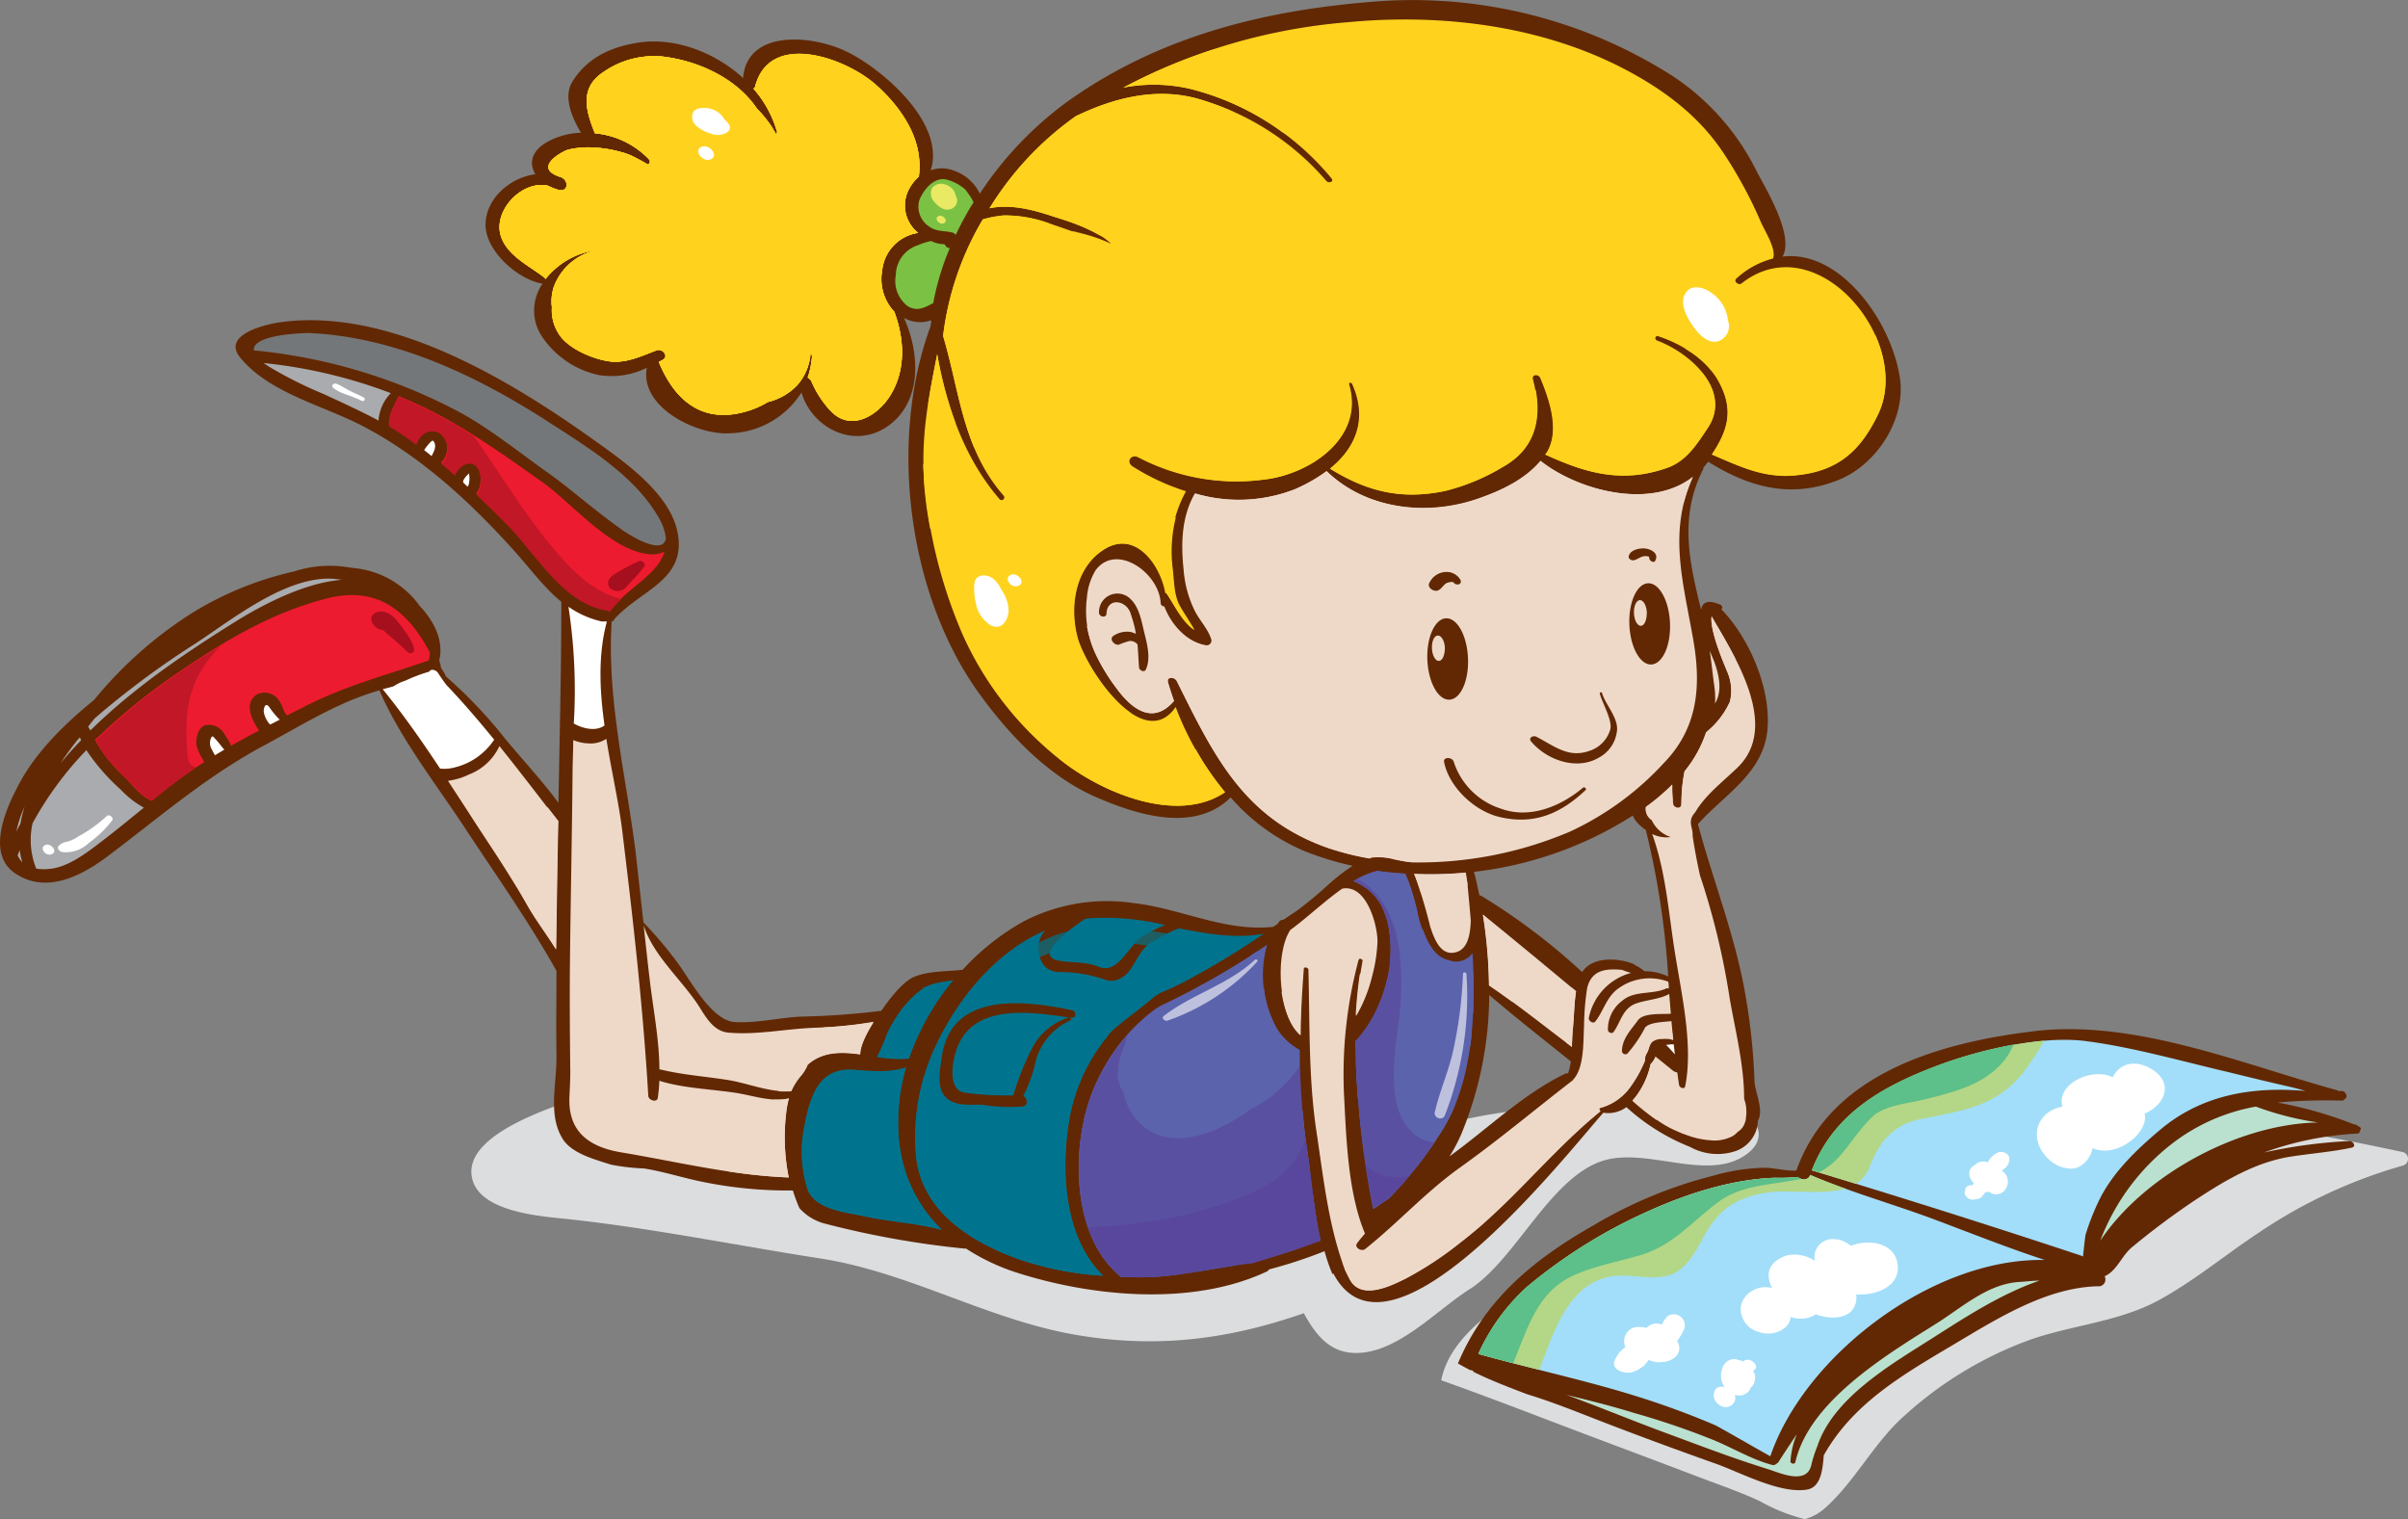 <svg xmlns="http://www.w3.org/2000/svg" viewBox="0 0 303.13 191.23"><rect x="0" y="0" width="303.13" height="191.23" fill="#808080" stroke="none"/><defs><style>.cls-1{isolation:isolate;}.cls-2{fill:#dcddde;}.cls-17,.cls-19,.cls-2,.cls-21,.cls-22,.cls-23,.cls-28{mix-blend-mode:multiply;}.cls-3{fill:#622803;}.cls-4{fill:#bae1cf;}.cls-5{fill:#a2def9;}.cls-6{fill:#b3d786;}.cls-7{fill:#5dbf89;}.cls-8{fill:#a9abae;}.cls-29,.cls-9{fill:#fff;}.cls-10{fill:#747779;}.cls-11{fill:#ed1b2f;}.cls-12,.cls-19,.cls-27{fill:#eed9c9;}.cls-13,.cls-22,.cls-25{fill:#00748e;}.cls-14,.cls-20{fill:#5c63ad;}.cls-15{fill:#7bc143;}.cls-16,.cls-17,.cls-18{fill:#ffd21e;}.cls-18,.cls-20,.cls-25,.cls-27{mix-blend-mode:screen;}.cls-21{fill:#583e98;opacity:0.5;}.cls-23{fill:#c11726;}.cls-24{fill:#e9e964;}.cls-25{opacity:0.7;}.cls-26{opacity:0.9;}.cls-28{fill:#a60f1d;}.cls-29{opacity:0.6;mix-blend-mode:overlay;}</style></defs><g class="cls-1"><g id="Layer_2" data-name="Layer 2"><g id="Layer_1-2" data-name="Layer 1"><path class="cls-2" d="M227.2,191.23a22.49,22.49,0,0,1-5.58-2.22c-2.51-1.19-5.19-2.09-7.8-3.09-5.55-2.11-11.1-4.18-16.66-6.29-5.24-2-10.47-4-15.73-5.88,1.43-7.32,11.6-11.92,17.3-15.14,9.54-5.35,20.36-8.69,31.06-10.68,12.17-2.24,24.78-3.1,36.38-7.63l-.61-.07c-.68-.08-.92-1.18-.09-1.08A340.72,340.72,0,0,1,302.36,145a.88.88,0,0,1,.14,1.72,63,63,0,0,0-18,8.35c-4.3,2.82-8.22,6.13-12.76,8.61-4.94,2.69-10.85,3.12-16.1,4.94a47.58,47.58,0,0,0-15.81,9.51c-3.87,3.38-6.25,8.27-10,11.63A6.4,6.4,0,0,1,227.2,191.23Z"/><path class="cls-2" d="M71.47,153.46c10.68,1.15,21.46,3.36,32.07,5,10.94,1.77,20.52,7.48,31.38,9.48,10.25,1.87,19.52.76,29.21-2.63,1.5,2.73,3.32,5.11,6.78,5,5.17-.12,10-5.44,14.06-8,5.73-3.64,10-13.71,16.46-16.07,5.43-2,13,2.39,17.95-.62,2-1.18,2.78-3.07,1.1-4.8s-5.71-1.5-7.94-1.6c-10.52-.49-21-.24-31.1,2.37a1.46,1.46,0,0,0-1.05-.43c-12.3.21-24.42.89-36.71-.06a342.47,342.47,0,0,1-37.48-4.9c-10.38-2-19.86-2.61-30,.94-3.74,1.32-18.16,5-16.77,11.18C60.36,152.59,68.16,153.12,71.47,153.46Z"/><path class="cls-3" d="M215.67,148a24.86,24.86,0,0,1,6.46-1c1.1,0,2.64.4,4,.36,4.31-12.24,18.06-16.1,29.76-17.53,12.75-1.59,26.2,4.07,38.37,7.43a.36.36,0,0,1,.18.12.63.63,0,0,1,.49,0l.08,0a.57.57,0,0,0,.13.08.48.48,0,0,0,.09.11.44.44,0,0,0,.08.11l0,0c.14.27.13.58-.2.7h0a.33.33,0,0,1-.31.17,66.79,66.79,0,0,0-8.1.24,50.72,50.72,0,0,1,9.61,2.74l.27.05a.33.33,0,0,1,.21.15l.18.08c.26.12.29.43.1.51,0,.19-.06.37-.35.38A40.2,40.2,0,0,0,285,145.08a63.52,63.52,0,0,1,10.75-1.44c.49,0,.92.68.3.83-2.51.53-5.1.73-7.64,1.12-4.42.68-8.3,3-12,5.43a95.83,95.83,0,0,0-7.95,5.92c-1.39,1.1-1.92,3-3.52,3.72a.86.86,0,0,1-.86,1.26c-6.6.14-13,4.28-18.5,7.54-6.38,3.78-12.4,7.35-16,13.74-.14,1.86-.37,4-2.09,4.31-3.41.57-8.4-2.16-11.48-3.25-5.37-1.91-10.7-3.87-16-5.95-2.56-1-5.13-2-7.77-2.8v0c-2.3-.88-4.61-1.75-6.79-2.84,0,0,0-.08,0-.11l-.3-.1,0,.05c-.55-.28-1.09-.57-1.62-.88,3.36-8,9.5-13.11,17.22-17.47A56.1,56.1,0,0,1,215.67,148Z"/><path class="cls-4" d="M291.81,141.3a38.13,38.13,0,0,1-7.83-2,24.23,24.23,0,0,0-10.23,4.42,28,28,0,0,0-9.36,12.46C269.91,147.92,281.72,141.48,291.81,141.3Z"/><path class="cls-5" d="M262.22,158.17c.09-.92.28-2.59.32-2.74a30.79,30.79,0,0,1,1.6-4.12c1.7-3.64,4.88-6.66,7.91-9.19,5.29-4.4,11.69-5.35,18.18-4.79-.87-.25-1.64-.44-1.75-.47-2.69-.61-5.36-1.26-8-1.91-5.94-1.38-11.79-3.09-17.86-3.89-5.81-.76-13.74,1.22-19.11,3.28-6.75,2.58-12.64,6-15.36,13,11.37,3.45,22.63,7,33.91,10.75Z"/><path class="cls-4" d="M197.25,175.61c4.19,1.54,8.32,3.25,12.52,4.8s8.49,3.2,12.8,4.53c1.42.44,4.83,2.05,5.44-.49a15.8,15.8,0,0,1,.77-2.41c2-6.07,9.29-10.29,14.26-13.45,4.12-2.62,8.78-5.7,13.7-7.38-.9,0-1.79.13-2.64.17-3.94.28-7.16,3.23-10.34,5.23-6.12,3.84-16,9.74-17.75,17.44-.08.34-.64.2-.62-.1a10.78,10.78,0,0,1,.81-3.43c-.78,1.16-1.56,2.34-2.33,3.54a.43.43,0,0,1-.21.17.57.57,0,0,1-.6.17c-2.6-.69-5-2.18-7.54-3.2a98.29,98.29,0,0,0-9.8-3.33c-2.84-.88-5.72-1.6-8.61-2.3A.27.27,0,0,1,197.25,175.61Z"/><path class="cls-5" d="M186.1,170.43c6.67,1.88,13.43,3.3,20,5.36a103.75,103.75,0,0,1,9.76,3.59c.55.24,6.12,3.48,7,3.93,4.29-12.62,20.37-25,34.55-24.7-4.76-1.56-9.43-3.43-14.11-5.18-5.1-1.9-10.44-3.38-15.45-5.54a.09.09,0,0,1,0,.05c-.25.68-1.1.61-1.56.22a23.25,23.25,0,0,1-2.95.1c-5.43.2-11,2-15.93,4.24A65.09,65.09,0,0,0,192.25,162,25.47,25.47,0,0,0,186.1,170.43Z"/><path class="cls-6" d="M255,134.61c-3.51,4.71-7.79,5.16-13.22,6.26-3.46.69-5.22,2.86-6.45,6.08a4,4,0,0,1-1.73,2.06l-5.53-1.69c2.72-7,8.61-10.4,15.36-13A53.11,53.11,0,0,1,257.33,131,41.07,41.07,0,0,1,255,134.61Z"/><path class="cls-6" d="M222.65,150.1c-4,.57-6.27,2.07-8.19,5.6-1,1.85-2.28,4.32-4.51,4.88-1.81.45-3.55.06-5.38,0-6.68-.22-8.72,6.34-10.8,11.86-2.57-.65-5.13-1.3-7.67-2a25.47,25.47,0,0,1,6.15-8.48,65.09,65.09,0,0,1,15.18-9.45c4.91-2.22,10.5-4,15.93-4.24a23.25,23.25,0,0,0,2.95-.1c.46.39,1.31.46,1.56-.22a.09.09,0,0,0,0-.05c1.45.63,2.92,1.18,4.4,1.72C229.38,150.47,225.3,149.72,222.65,150.1Z"/><path class="cls-7" d="M246.78,137.12a47.65,47.65,0,0,1-6.67,1.72c-1.38.28-3.28.69-4.37,1.71-2.65,2.51-3.7,5.47-6.72,7-.32-.08-.6-.19-.91-.27,2.72-7,8.61-10.4,15.36-13a58.22,58.22,0,0,1,10-2.8C252.35,134.27,249.8,136.06,246.78,137.12Z"/><path class="cls-7" d="M216.42,151.23c-3.29,2.4-5.68,5.45-9.73,6.71-2.94.91-6,1.37-8.83,2.72-4.48,2.16-5.61,6.78-7.38,10.94-1.47-.39-2.93-.75-4.38-1.17a25.47,25.47,0,0,1,6.15-8.48,65.09,65.09,0,0,1,15.18-9.45c4.91-2.22,10.5-4,15.93-4.24a23.25,23.25,0,0,0,2.95-.1,1.76,1.76,0,0,0,.45.24C223.37,149.13,219.33,149.1,216.42,151.23Z"/><path class="cls-3" d="M1.84,109.89c3.84,2.67,8.24.48,11.58-2,6.66-5,12.7-10.3,20.14-14.22C37,91.8,40.4,89.76,44,88.23a35.69,35.69,0,0,1,3.76-1.33c2.63,6.12,7.29,12,10.94,17.59,3.83,5.81,7.95,11.65,11.35,17.72,0,3.55-.06,7.12,0,10.67s-1.11,7.39.76,10.45c1.15,1.9,4.15,2.64,6.11,3.28a27.33,27.33,0,0,0,4.15.48c2.55.4,5,1.22,7.56,1.72a53.58,53.58,0,0,0,11.07,1.05.18.18,0,0,0,.11,0,19.92,19.92,0,0,0,.83,2.23,6.55,6.55,0,0,0,3.43,2,114.29,114.29,0,0,0,17.21,3.07.78.78,0,0,0,.31,0,26.4,26.4,0,0,0,6.28,3c9.57,3.09,22.25,4.31,31.62-.11a.47.47,0,0,0,.25-.25,59.48,59.48,0,0,0,7-2.3,21.44,21.44,0,0,0,1,2.9,1,1,0,0,1,.1-.11c7.06,13.54,29.21-14.82,34-20.22h0a3.86,3.86,0,0,0,2.9-.7,26.3,26.3,0,0,0,8,5,7.16,7.16,0,0,0,5.55.59,4.19,4.19,0,0,0,3-3.76.41.41,0,0,0,0-.11c.8-1.39-.39-3.62-.43-5.06a78.28,78.28,0,0,0-1.12-10.69c-1.26-7.4-4.06-14.38-6-21.6,3.5-3.88,8.32-6.44,8.77-12.06.39-5-2.26-11.36-5.84-15,.25-.07.13-.45-.11-.56-1.65-.7-2.3-.26-2.41.67-1.42-5.82-2.86-11.61.27-17.76a.24.24,0,0,0,0-.17,9.25,9.25,0,0,0,.61-.74c5.2,3.25,10.49,4.71,16.52,2.25,4.7-1.94,8.42-7.61,7.61-12.85-1.09-7.09-7.48-16.09-14.77-15.22,1.56-2.69-2.3-8.85-3.31-10.85A30.62,30.62,0,0,0,210.62,9.61,60.84,60.84,0,0,0,174,.13c-14.26,1-27.86,4.25-39.66,12.68a44.77,44.77,0,0,0-11,11.57,5.6,5.6,0,0,0-3.18-2.87,4.13,4.13,0,0,0-3-.07c1.94-6-6.29-12.92-10.7-15S94.05,3.73,93.54,9.82c-3.51-3.21-8.48-5.11-13-4.48-3.47.5-6.54,1.83-8.47,4.91-1.19,1.89-.11,4.5,1.07,6.46A9.4,9.4,0,0,0,69,17.81c-2.15,1.15-2.43,2.79-1.6,4.12-3.12.42-6.07,2.91-6.27,6.07-.24,3.38,3.91,7.09,7,7.68a.61.61,0,0,0,.19,0A5.92,5.92,0,0,0,68,42a11.47,11.47,0,0,0,7.42,5.22,10,10,0,0,0,6-.92c-.92,5,6.38,8.53,10.47,8.24a11,11,0,0,0,9-5.13c1.31,4.36,6.33,7.06,10.53,4.46,4.74-3,4.43-9.36,2.37-13.86a4.1,4.1,0,0,0,3.44.3c0,.25-.07.52-.09.77-5.37,14.57-2.81,34.08,6.34,46.52,3.78,5.15,8.61,10.2,14.58,12.78,5.13,2.22,12.34,4.48,16.86,0a25.39,25.39,0,0,0,9.28,6.75,37.86,37.86,0,0,0,6.08,1.86,23.58,23.58,0,0,0-2.77,2.11c-.07.06-.14.11-.21.18a49.35,49.35,0,0,1-4,3.33l-1.76,1.18a.59.59,0,0,0-.48.19c-.08.1-.13.19-.2.28s-.39.28-.62.42l0,0c-6.16.62-11.6-2.33-17.55-3a22.81,22.81,0,0,0-13.82,2.3,30.56,30.56,0,0,0-7.68,6.09c-2,.26-4.06.11-6,.85-1.47.56-3.18,2.76-4.24,4.32h0a95.67,95.67,0,0,1-10,.73c-2.79.11-5.63.85-8.43.69-3-.17-5.69-5.45-7.33-7.61A49.55,49.55,0,0,0,81,116.12c-.34-3-.66-6-1-9C78.76,97.41,76.39,88,77,78.19l.23,0a.41.41,0,0,0,.05-.18l0,0c3.3-3.78,9.25-4.93,8-11.07-1.07-5.13-7.25-9.2-11.15-12-10.5-7.43-25.3-16.24-38.81-14.38-1.57.21-7.53,1.47-5.07,4.47C34,49.59,41,51.11,46,53.81c7.18,3.83,13.23,9.43,18.66,15.45,2.14,2.39,3.85,4.74,6,6.49,0,8.43-.21,16.87-.36,25.31-2.11-2.86-4.56-5.46-6.81-8.19a57.73,57.73,0,0,0-7.36-7.72,3.53,3.53,0,0,0-.46-.83,3.93,3.93,0,0,1-.21-.4.3.3,0,0,0,0-.22c-.06-.19-.11-.38-.17-.57.6-2.45-.63-4.92-2.46-6.86a11.58,11.58,0,0,0-8.58-4.79,14.59,14.59,0,0,0-7.25.46A41.87,41.87,0,0,0,24.3,77.09a51.52,51.52,0,0,0-12.44,11C7.94,91.29,4.16,95,2,99.46.54,102.31-1.57,107.51,1.84,109.89Zm184.62,2.88-.23-.08c-.21-1-.42-2-.68-2.94a47.14,47.14,0,0,0,20-7.09,2.57,2.57,0,0,0,.56.89,5,5,0,0,0,1.07.92A102.93,102.93,0,0,1,210,122.92a7.05,7.05,0,0,0-3-.66,4.52,4.52,0,0,0-1.12-.73.74.74,0,0,0-.19-.16c-2-.82-5.24-1-6.52,1A78.79,78.79,0,0,0,186.46,112.77Zm-4,32.81a19.8,19.8,0,0,0,1.49-2.81,46.24,46.24,0,0,0,3.52-17.52c3.36,2.88,6.83,5.59,10.27,8.36a7.86,7.86,0,0,1-.35,1.52.38.38,0,0,0-.29,0C191.78,137.67,187.21,142.15,182.45,145.58Z"/><path class="cls-8" d="M2.06,104.7c.14-.34.33-.67.51-1a15,15,0,0,1,.53-2.15A13,13,0,0,0,2.06,104.7Z"/><path class="cls-8" d="M9.61,93.32c-.67.87-1.36,1.79-2,2.78.82-1,1.71-2,2.61-2.92a3.64,3.64,0,0,1-.16-.36A6.19,6.19,0,0,0,9.61,93.32Z"/><path class="cls-8" d="M24.62,81a108.73,108.73,0,0,0-12.68,9.41c-.29.35-.57.7-.85,1.06.1.15.2.32.29.48,5.35-5.27,11.76-9.64,18.1-13.6,3.41-2.14,8.81-5,13.53-5.36a9.91,9.91,0,0,0-2.16-.14C35.2,73.16,29.11,78.05,24.62,81Z"/><path class="cls-9" d="M58.88,61.27A2.15,2.15,0,0,0,59,61a3,3,0,0,0,.06-1.22,1,1,0,0,0,0-.18,1.26,1.26,0,0,0-.16.13c-.18.17-.59.62-.6.89a.18.18,0,0,1,0,.11C58.5,60.92,58.68,61.11,58.88,61.27Z"/><path class="cls-9" d="M54.33,57.41c.34-.63.71-1.36.2-1.92-.13-.16-.77.6-1.14,1.16Z"/><path class="cls-8" d="M33.87,46.16a52.14,52.14,0,0,0,6.89,3.45c2.32,1.07,4.63,2.13,6.89,3.33a5.43,5.43,0,0,1,1.55-3.45,62.85,62.85,0,0,0-16-3.79C33.42,45.86,33.63,46,33.87,46.16Z"/><path class="cls-10" d="M83.83,67.75a6.91,6.91,0,0,0-1-2.75c-3-5.13-8.74-8.63-13.65-11.8C60.12,47.34,49.8,42.39,38.85,41.92c-.49,0-7.13.15-6.89,2.19a69,69,0,0,1,24.73,7.17C61.09,53.46,65,56.7,69,59.53c1.93,1.37,3.73,2.88,5.58,4.35,1.27,1,2.57,2,3.88,2.92C78.43,66.79,83.46,70.25,83.83,67.75Z"/><path class="cls-11" d="M76.7,76.94s0,0,0,0,0,0,.06,0,0,0,0,0c2-2.8,6-4.52,6.89-7.48a3.89,3.89,0,0,1-2.36.24c-4.68-.72-9.38-6.43-13-9-5.73-4.06-11.11-7.93-17.62-10.63l-.4-.16-.11,0c-.58,1.25-1.27,2.27-1.19,3.72a37.52,37.52,0,0,1,3.38,2.19c.41-1.18,1.49-2.1,2.8-1.51a2.43,2.43,0,0,1,1.15,2,2.67,2.67,0,0,1-.77,1.93c.58.48,1.15,1,1.72,1.47.3-1.07,1.71-2,2.64-1.2a2.73,2.73,0,0,1,.6,2,2.52,2.52,0,0,1-.55,1.62c1.28,1.21,2.53,2.42,3.75,3.66,3.8,3.82,7.08,10,12.71,10.91A1,1,0,0,1,76.7,76.94Z"/><path class="cls-9" d="M76.4,78.23c-.22,0-.44,0-.67,0a11.94,11.94,0,0,1-4.17-1.85,69.44,69.44,0,0,1,.67,14.74.14.14,0,0,1,.09,0c1.05.59,2.7,1,3.78.2C75.47,86.87,75.28,82.35,76.4,78.23Z"/><path class="cls-12" d="M102.41,129.38c-3.6.15-7.12.92-10.71.61-1.82-.15-2.8-1.87-3.67-3.25-2.15-3.37-5.76-6.37-7-10.23.24,2.2.47,4.38.73,6.56.44,3.84,1.23,7.69,1.25,11.56h.15c2.75.68,5.73.88,8.52,1.33,2.42.39,5.34,1.61,7.77,1.38a.37.37,0,0,1,.15,0,7.75,7.75,0,0,1,1.22-1.94,5.05,5.05,0,0,0,.85-1.4c1.86-1.66,4.19-1.63,6.61-1.3,0-1.2,1-3,1.69-4.07A55.22,55.22,0,0,1,102.41,129.38Z"/><path class="cls-13" d="M117.83,123.76c-2.75.61-5,3.95-6.15,6.35a21.5,21.5,0,0,1-1.25,2.93,15.48,15.48,0,0,0,4,.21A31.51,31.51,0,0,1,120,123.4C119.26,123.51,118.54,123.61,117.83,123.76Z"/><path class="cls-13" d="M137.53,115.57c-.34,0-.68.08-1,.13a.36.36,0,0,1-.09.08c-.89.62-6.78,4.54-3.08,5.16,1.83.32,3.18.06,5,.77,2.35,1,3.81-2.81,5.46-3.84a18,18,0,0,1,2.85-1.42A32.09,32.09,0,0,0,137.53,115.57Z"/><path class="cls-14" d="M170.61,131.07l.36-.36c3.64-4.31,5.35-11.19,3.05-16.49a6.76,6.76,0,0,0-3.64-3.31,11.38,11.38,0,0,1,3-1.29c1.16.18,2.33.28,3.51.35,1.06,2.16,1.52,5.25,2.07,6.75.66,1.83,1.56,4,3.73,4.26a2.58,2.58,0,0,0,2.68-1c.43,8.07,0,16.6-4.14,22.82a45,45,0,0,1-6.43,8.08c-.18.12-.34.24-.52.35-.42.26-.84.58-1.26.87a.61.61,0,0,0-.16.09A117.42,117.42,0,0,1,170.61,131.07Z"/><path class="cls-12" d="M184.55,109.87c0,.38.11.79.16,1.18.15,1.56.3,3.18.44,4.85-.06,1.43-.26,3.66-2,4-1.89.41-2.65-1.89-3.11-3.26a62.57,62.57,0,0,0-2-6.61A48.92,48.92,0,0,0,184.55,109.87Z"/><path class="cls-12" d="M186.69,115.13a60.54,60.54,0,0,1,.77,8.91c3.58,2.43,6.95,5.14,10.42,7.75,0-.83.05-1.65.13-2.37.15-1.57.15-3.11.39-4.64C194.51,121.54,190.62,118.32,186.69,115.13Z"/><path class="cls-15" d="M114.2,38.49c1.16.8,2.22.24,3.28-.34a33.44,33.44,0,0,1,2.09-6.93.52.52,0,0,1-.5-.24,2.51,2.51,0,0,0-.19-.24,3.86,3.86,0,0,1-1.67-.4,7.63,7.63,0,0,0-1.63.52,4,4,0,0,0-2.81,3.76A4,4,0,0,0,114.2,38.49Z"/><path class="cls-16" d="M110.22,10.64c-3.86-3.4-13.34-6.74-15.15.23a.5.5,0,0,1-.21.3,14.1,14.1,0,0,1,2.93,5.3.5.5,0,0,1-.08.45,14.36,14.36,0,0,0-2.42-3.23c-2.57-3.83-7.39-6-11.86-6.56a11.14,11.14,0,0,0-7.54,2c-3,2-2.07,4.93-1,7.65A10.82,10.82,0,0,1,81.67,20c.3.32.16.61-.1.71-.67-.38-1.34-.75-2-1.08a7.94,7.94,0,0,0-1.44-.5,15.52,15.52,0,0,0-3.52-.56,10.77,10.77,0,0,0-3.1.29c-.76.24-4.56,2.31-.86,3.45,1,.41.93,1.93-.32,1.6A7.08,7.08,0,0,1,69,23.39c-3.26-.77-7,3.15-5.92,6.37.83,2.47,3.56,3.68,5.45,5.17a.37.37,0,0,1,.15.19A9.79,9.79,0,0,1,75,31.5a7.34,7.34,0,0,0-5.3,4.64,5.92,5.92,0,0,0-.23,2.54,5.48,5.48,0,0,0,.81,3.26c1.13,1.94,4.39,3.29,6.5,3.55s4.07-.72,5.86-1.4c.72-.28,1.6.72.8,1.2-.17.08-.36.19-.52.28a1.34,1.34,0,0,1,.06.12c2.1,5,5.72,7.75,11.26,6a11.19,11.19,0,0,0,2.4-1.09,7.56,7.56,0,0,0,3.7-2.12,6.84,6.84,0,0,0,1.68-4,.48.48,0,0,1,.19.4,10.92,10.92,0,0,1-.54,2.65,1.1,1.1,0,0,1,.45.43,12.71,12.71,0,0,0,2.57,3.9c2.58,2.5,5.87.34,7.37-2.1,2-3.21,1.78-7.1.5-10.52a6,6,0,0,1-1.53-5.19,5.32,5.32,0,0,1,4.52-4.74.77.77,0,0,1-.13-.12,4.38,4.38,0,0,1-.94-5.52,5.56,5.56,0,0,1,1.17-1.45C116.3,17.67,113.51,13.55,110.22,10.64Z"/><path class="cls-15" d="M121.48,23.83a5.8,5.8,0,0,0-2.09-1.16c-1.69-.59-3.13,1.16-3.67,2.56a3,3,0,0,0,1.26,3.3c.9.65,1.91.5,2.91.74a.68.68,0,0,1,.42.3,39.06,39.06,0,0,1,2.25-4.11A8.54,8.54,0,0,0,121.48,23.83Z"/><path class="cls-16" d="M116.33,60.31c-.39-5.53.61-10.53,1.65-15.73,1.15,6.59,3.45,13.14,7.82,18.22a.34.34,0,1,0,.51-.44c-5.14-5.9-5.48-13-7.59-20.06a37.41,37.41,0,0,1,5-14.67,13.87,13.87,0,0,1,2.63-.5,16.18,16.18,0,0,1,6.13,1.16c.76.25,1.53.52,2.31.8a20.84,20.84,0,0,1,5.08,1.59c-1.87-1.78-5.06-2.69-7.17-3.39-2.67-.89-5.46-1.63-8.14-1.07a39.51,39.51,0,0,1,10.86-11.59c4.82-2.34,10.25-3.7,15.54-2.15a33.36,33.36,0,0,1,16,10.29c.29.35,1,.12.66-.31a33.75,33.75,0,0,0-17.88-11.29,20.3,20.3,0,0,0-8.35-.14,73.07,73.07,0,0,1,28.36-8.24c11.68-1.1,24.16.4,34.7,5.88,5,2.62,9.45,5.91,12.59,10.71a55,55,0,0,1,4.57,8.44c.44,1.09,2,3.42,1.61,4.66,0,0,0,0,0,.06a10.73,10.73,0,0,0-4.64,2.53c-.39.34.28.9.65.61,9.52-7.49,21.67,7.35,17.17,16.54-2.22,4.56-5,7.08-10.23,7.62-4.1.43-7.13-1.11-10.67-2.61,1.93-2.93,2.77-5.47,1-8.9-1.49-3-4.72-5-7.75-6-.42-.12-.49.43-.12.55,4,1.48,9.5,6.21,6.33,11-1.35,2-2.64,4.13-5.07,5-5.65,2-10.18.72-15.38-1.66a2.71,2.71,0,0,0,.19-.25c1.7-2.75.3-6.74-.81-9.39-.2-.5-1.08-.47-.92.15,1.2,4.57.51,8.64-3.83,11.06a26.34,26.34,0,0,1-7.19,3c-5.54,1.18-9.87.1-14.54-2.79,3.16-2.57,4.82-6.16,2.8-10.67-.1-.23-.53-.23-.43.08,2,6.72-5,11.44-11,12a26.5,26.5,0,0,1-15.52-2.85c-.91-.43-1.53.6-.67,1.16a28.6,28.6,0,0,0,6.71,3.12,15.44,15.44,0,0,0-1.74,9.8c.17,1.44.15,3.28.88,4.59.49.88,1.27,2,1.86,3.05-1.51-1-2.51-3.18-3.43-4.51,0-.07-.12-.1-.19-.15-.63-3.55-3.8-7.95-7.74-5.44-3.57,2.25-4.35,7-3.39,10.88S143.84,95,148,89a37.71,37.71,0,0,0,6.21,10.73h0c-6.13,4.15-15.86-.07-21-4.3a41.77,41.77,0,0,1-12.08-15.66A61,61,0,0,1,116.33,60.31Z"/><path class="cls-17" d="M131.74,93a25.43,25.43,0,0,0,14.9,4.12c2.46-.15,3.52-1.3,3.87-2.82a36.06,36.06,0,0,0,3.71,5.42h0c-6.13,4.15-15.86-.07-21-4.3a48.46,48.46,0,0,1-5.78-5.68A29.48,29.48,0,0,0,131.74,93Z"/><path class="cls-18" d="M110.22,10.64c-3.86-3.4-13.34-6.74-15.15.23a.5.5,0,0,1-.21.3,14.1,14.1,0,0,1,2.93,5.3.5.5,0,0,1-.08.45,14.36,14.36,0,0,0-2.42-3.23c-2.57-3.83-7.39-6-11.86-6.56a11.14,11.14,0,0,0-7.54,2c-3,2-2.07,4.93-1,7.65A10.82,10.82,0,0,1,81.67,20c.3.32.16.61-.1.71-.67-.38-1.34-.75-2-1.08a7.94,7.94,0,0,0-1.44-.5,15.52,15.52,0,0,0-3.52-.56,10.77,10.77,0,0,0-3.1.29c-.76.24-4.56,2.31-.86,3.45,1,.41.93,1.93-.32,1.6A7.08,7.08,0,0,1,69,23.39c-3.26-.77-7,3.15-5.92,6.37.83,2.47,3.56,3.68,5.45,5.17a.37.37,0,0,1,.15.19A9.79,9.79,0,0,1,75,31.5a7.34,7.34,0,0,0-5.3,4.64,5.92,5.92,0,0,0-.23,2.54,5.48,5.48,0,0,0,.81,3.26c1.13,1.94,4.39,3.29,6.5,3.55s4.07-.72,5.86-1.4c.72-.28,1.6.72.8,1.2-.17.08-.36.19-.52.28a1.34,1.34,0,0,1,.06.12c2.1,5,5.72,7.75,11.26,6a11.19,11.19,0,0,0,2.4-1.09,7.56,7.56,0,0,0,3.7-2.12,6.84,6.84,0,0,0,1.68-4,.48.48,0,0,1,.19.4,10.92,10.92,0,0,1-.54,2.65,1.1,1.1,0,0,1,.45.43,12.71,12.71,0,0,0,2.57,3.9c2.58,2.5,5.87.34,7.37-2.1,2-3.21,1.78-7.1.5-10.52a6,6,0,0,1-1.53-5.19,5.32,5.32,0,0,1,4.52-4.74.77.77,0,0,1-.13-.12,4.38,4.38,0,0,1-.94-5.52,5.56,5.56,0,0,1,1.17-1.45C116.3,17.67,113.51,13.55,110.22,10.64Z"/><path class="cls-17" d="M216.56,48.33a7.43,7.43,0,0,0-.55-.94c1.53,2.27,3,4.51,5.67,5.46,4.25,1.51,10.83.28,13.19-3.93A10.67,10.67,0,0,0,236,42c1.53,3.33,1.92,7.08.4,10.18-2.22,4.56-5,7.08-10.23,7.62-4.1.43-7.13-1.11-10.67-2.61C217.45,54.3,218.29,51.76,216.56,48.33Z"/><path class="cls-17" d="M194.3,48.38C196.86,51.8,200.73,54.2,205,54c4.74,1.21,10.09-1.54,9.2-6.32.2-.09.31-.28.14-.59a2.3,2.3,0,0,0-.23-.37c1.75,2,2.59,4.6.88,7.16-1.35,2-2.64,4.13-5.07,5-5.65,2-10.18.72-15.38-1.66a2.71,2.71,0,0,0,.19-.25C196.29,54.45,195.31,51,194.3,48.38Z"/><path class="cls-17" d="M155.37,14.12c-4.35-1.34-9-1.84-13.41-.4-3.53,1.16-8.44,4.39-7.73,8.8.47,3,2.31,5.23,4.47,7.26a25.77,25.77,0,0,0-6-2.49c-2.67-.89-5.46-1.63-8.14-1.07a39.51,39.51,0,0,1,10.86-11.59c4.82-2.34,10.25-3.7,15.54-2.15A36.47,36.47,0,0,1,155.37,14.12Z"/><path class="cls-17" d="M122.61,56.28c-1.84-4.42-2.45-9.21-3.89-14a37.41,37.41,0,0,1,5-14.67,13.87,13.87,0,0,1,2.63-.5,16.18,16.18,0,0,1,6.13,1.16c.76.25,1.53.52,2.31.8.44.08.86.16,1.29.26a14.88,14.88,0,0,0-5.91.11c-3.77,1-5.45,4.3-6.56,7.84-2.12,6.8-1.4,13.66,0,20.47C123.27,57.26,123,56.77,122.61,56.28Z"/><path class="cls-17" d="M120.33,53.34c-.06-.07-.12-.15-.19-.22-.58-.68-2.27-2.44-3.31-2.19.31-2.12.73-4.21,1.15-6.35A49.26,49.26,0,0,0,120.33,53.34Z"/><path class="cls-17" d="M156.17,8.5a53.45,53.45,0,0,1,8.11,4.56c4.87,3.39,8.85,7.62,11,13.18-5.07-2.52-9-6.88-13.89-9.63a33.13,33.13,0,0,0-11.62-5.44,20.3,20.3,0,0,0-8.35-.14,68.57,68.57,0,0,1,11.25-4.78A9,9,0,0,0,156.17,8.5Z"/><path class="cls-17" d="M141.61,50.77c-.62-4.43.51-8.65,3.5-11.53C144,46,146.54,54.08,153.84,55.45c7.66,1.45,14.1-3.14,16.62-9.67A15.69,15.69,0,0,0,172.25,50c2.44,4,6.41,6.14,11.14,5.39,3.52-.56,7.67-2.33,9.52-5.61.14-.24.29-.49.42-.73.72,4-.21,7.55-4.13,9.73a26.34,26.34,0,0,1-7.19,3c-5.54,1.18-9.87.1-14.54-2.79,3.16-2.57,4.82-6.16,2.8-10.67-.1-.23-.53-.23-.43.08,2,6.72-5,11.44-11,12A25.49,25.49,0,0,1,146,58.68,12.45,12.45,0,0,1,141.61,50.77Z"/><path class="cls-17" d="M211.72,43.27a11.29,11.29,0,0,1,3.85,3.49c.08.13.19.27.28.41a12.13,12.13,0,0,0-3.59-3.2A8.23,8.23,0,0,0,211.72,43.27Z"/><path class="cls-16" d="M69.73,36.14A7.34,7.34,0,0,1,75,31.5a9.79,9.79,0,0,0-6.34,3.62.37.37,0,0,0-.15-.19c-1.89-1.49-4.62-2.7-5.45-5.17C62,26.54,65.75,22.62,69,23.39a7.08,7.08,0,0,0,1.29.51c1.25.33,1.37-1.19.32-1.6-3.7-1.14.1-3.21.86-3.45a10.77,10.77,0,0,1,3.1-.29,15.52,15.52,0,0,1,3.52.56,7.94,7.94,0,0,1,1.44.5c.69.33,1.36.7,2,1.08.26-.1.4-.39.1-.71a10.82,10.82,0,0,0-6.74-3.22c-1.11-2.72-2-5.62,1-7.65a11.14,11.14,0,0,1,7.54-2c4.47.52,9.29,2.73,11.86,6.56a14.36,14.36,0,0,1,2.42,3.23.5.5,0,0,0,.08-.45,14.1,14.1,0,0,0-2.93-5.3.5.5,0,0,0,.21-.3c1.81-7,11.29-3.63,15.15-.23,3.29,2.91,6.08,7,5.46,11.61a5.56,5.56,0,0,0-1.17,1.45,4.38,4.38,0,0,0,.94,5.52.77.77,0,0,0,.13.12,5.32,5.32,0,0,0-4.52,4.74,6,6,0,0,0,1.53,5.19c1.28,3.42,1.48,7.31-.5,10.52-1.5,2.44-4.79,4.6-7.37,2.1a12.71,12.71,0,0,1-2.57-3.9,1.1,1.1,0,0,0-.45-.43,10.92,10.92,0,0,0,.54-2.65.48.48,0,0,0-.19-.4,6.84,6.84,0,0,1-1.68,4,7.56,7.56,0,0,1-3.7,2.12,11.19,11.19,0,0,1-2.4,1.09c-5.54,1.76-9.16-1-11.26-6a1.34,1.34,0,0,0-.06-.12c.16-.09.35-.2.52-.28.8-.48-.08-1.48-.8-1.2-1.79.68-3.87,1.64-5.86,1.4s-5.37-1.61-6.5-3.55a5.48,5.48,0,0,1-.81-3.26A5.92,5.92,0,0,1,69.73,36.14Z"/><path class="cls-17" d="M97.71,16.28a13.87,13.87,0,0,0-2.85-5.11.5.5,0,0,0,.21-.3,3.39,3.39,0,0,1,.18-.59,11.06,11.06,0,0,0,.49,1.05,31.39,31.39,0,0,0,3.86,5.74A13.19,13.19,0,0,0,97.71,16.28Z"/><path class="cls-17" d="M69.73,36.14A7.34,7.34,0,0,1,75,31.5a9.79,9.79,0,0,0-6.34,3.62.37.37,0,0,0-.15-.19c-1.89-1.49-4.62-2.7-5.45-5.17C62,26.54,65.75,22.62,69,23.39a7.08,7.08,0,0,0,1.29.51c1.25.33,1.37-1.19.32-1.6-3.7-1.14.1-3.21.86-3.45a10.77,10.77,0,0,1,3.1-.29,15.52,15.52,0,0,1,3.52.56,7.94,7.94,0,0,1,1.44.5c.69.33,1.36.7,2,1.08.26-.1.4-.39.1-.71a10.82,10.82,0,0,0-6.74-3.22c-1.11-2.72-2-5.62,1-7.65a11.14,11.14,0,0,1,7.54-2c4.47.52,9.29,2.73,11.86,6.56a16.88,16.88,0,0,1,2,2.45c-.37-.1-.76-.18-1.13-.25a19,19,0,0,0-9.06-5.39c-2.32-.58-7.86-.52-7.45,3.28.33,3.23,3.75,5.73,6.25,7.46a29.27,29.27,0,0,0-3.36-.12c-2.61.05-8.79,1.6-6.58,6.07.72,1.42,2.27,2.3,4.56,2.47-1.88,3.1-1.45,7.48,2.6,9.06a6.57,6.57,0,0,0,7.07-2c.8,4.06,3.27,6.3,5.63,6.49a5.62,5.62,0,0,0,5-2.84,7,7,0,0,0,2.53,1.3c6,1.49,7-5.22,4.6-9.6a5.18,5.18,0,0,0,1.42-2.78,12,12,0,0,0-.47-5.93,8.62,8.62,0,0,0,1,.12c5.25.38,5.78-4.62,4.16-8.25a10.87,10.87,0,0,1,1.61,7,5.56,5.56,0,0,0-1.17,1.45,4.38,4.38,0,0,0,.94,5.52.77.77,0,0,0,.13.12,5.32,5.32,0,0,0-4.52,4.74,6,6,0,0,0,1.53,5.19c1.28,3.42,1.48,7.31-.5,10.52-1.5,2.44-4.79,4.6-7.37,2.1a12.71,12.71,0,0,1-2.57-3.9,1.1,1.1,0,0,0-.45-.43,10.92,10.92,0,0,0,.54-2.65.48.48,0,0,0-.19-.4,6.84,6.84,0,0,1-1.68,4,7.56,7.56,0,0,1-3.7,2.12,11.19,11.19,0,0,1-2.4,1.09c-5.54,1.76-9.16-1-11.26-6a1.34,1.34,0,0,0-.06-.12c.16-.09.35-.2.52-.28.8-.48-.08-1.48-.8-1.2-1.79.68-3.87,1.64-5.86,1.4s-5.37-1.61-6.5-3.55a5.48,5.48,0,0,1-.81-3.26A5.92,5.92,0,0,1,69.73,36.14Z"/><path class="cls-18" d="M139,69.16c-3.57,2.25-4.35,7-3.39,10.88.57,2.4,3.51,7.45,6.65,9.64a5.81,5.81,0,0,1-1.51,1.76c-1.55,1-4.34-4.19-4.84-5.18-1.56-3.12-3-6.79-6.49-8.14a.47.47,0,0,0-.66.23c-.77,2.25.12,4.7-.39,7-1,4.43-5.39-2.34-6-3.79-2-4.7-2.78-9.78-4.51-14.57a.76.76,0,0,0-.76-.43,50.32,50.32,0,0,1-.81-6.23c0-.6-.06-1.21-.08-1.81.6-1.31,1.59-3.15,2.92-2.24,2.26,1.55,2.55,4.73,3.06,7.21.62,2.93,1.59,6.06,4.77,7,2.07.59,3.47-.83,4.26-2.59,1.21-2.69,1.35-5.77,2.07-8.61.27-1,.67-3.22,1.9-3.61,2.05-.66,2.72,4.11,3,5.27.52,2.34.85,6.4,3.7,7.21.93.28,1.77.4,2.45-.45s2.22-2.41,3.68-2.57a17.5,17.5,0,0,0-.38,6.52c.17,1.44.15,3.28.88,4.59.49.88,1.27,2,1.86,3.05-1.51-1-2.51-3.18-3.43-4.51,0-.07-.12-.1-.19-.15C146.15,71.05,143,66.65,139,69.16Z"/><path class="cls-12" d="M213.11,60c-5.26,4.18-14.39,1.8-19.18-2-2,2.35-4.9,3.72-7.79,4.73C179.71,65,172,64.16,167,59.31A20.18,20.18,0,0,1,163,61.59a19.43,19.43,0,0,1-12.51.53c-1.68,2.95-1.76,6.28-1.41,9.62a14.1,14.1,0,0,0,1.36,5.07c.63,1.27,1.65,2.26,2.08,3.59a.63.63,0,0,1-.67.83c-2.42-.37-4.4-2.58-5.28-4.89a.45.45,0,0,1-.46-.39c-.15-3.82-5.58-7.68-8.19-4.17a7.86,7.86,0,0,0-1.1,3.51,12.9,12.9,0,0,0,1.08,7,24.65,24.65,0,0,0,2.71,4.44c2,2.73,4.63,4.48,7.18,1.52-.27-.77-.52-1.54-.75-2.32s.82-.73,1.1-.19c4.7,9.39,8.44,17.29,19,21a33.75,33.75,0,0,0,5.26,1.33l.27-.11a7.64,7.64,0,0,1,2.89.24c.74.15,1.46.27,2.17.36a48.62,48.62,0,0,0,19.87-3.86A37.36,37.36,0,0,0,209.5,96c4.29-4.45,4.66-9.74,3.65-15.5C211.83,73,210,66.94,213.11,60Z"/><path class="cls-19" d="M192.86,102.69c-2.67,1-5.54,1.15-8-.59-2.79-2-4.9-5.42-3.75-8.69C182.48,99.12,187.33,103.13,192.86,102.69Z"/><path class="cls-19" d="M199.12,95.75a4,4,0,0,0,3.5-1.75,4.26,4.26,0,0,1-2.77,2.87c-2.33,1-6.26,2.39-8.27,0a9,9,0,0,1-2.18-6.29C192.31,92.79,195.23,95.93,199.12,95.75Z"/><path class="cls-19" d="M136.82,78.8a2,2,0,0,0,1.55-1.38c.63-1.47.94-4.17,3.29-3.61,1.6.37,2.17,2.29,2.66,3.64.59,1.61,1.11,3.57,2.7,4.5.19.12.61.22.74,0a4.78,4.78,0,0,0,.39-2.87,6.21,6.21,0,0,0,3.65,2.2.63.63,0,0,0,.67-.83c-.43-1.33-1.45-2.32-2.08-3.59A14.1,14.1,0,0,1,149,71.74c-.35-3.34-.27-6.67,1.41-9.62A19.43,19.43,0,0,0,163,61.59,20.18,20.18,0,0,0,167,59.31c5,4.85,12.71,5.73,19.14,3.47,2.89-1,5.82-2.38,7.79-4.73,4.79,3.75,13.92,6.13,19.18,2A20.59,20.59,0,0,0,212,63.14c-4.22,4.09-13.34,5-17,.57-.22-.27-.83-.36-.94.07-1.37,5.56-10.49,5-14.86,3.44a.76.76,0,0,0-.11-.16c-.16-.23-.61-.49-.88-.24-2.58,2.33-5.73,4.39-9.4,3.81A35.71,35.71,0,0,1,161,68c-3-1.19-4.15,2.94-4.72,5.09a27.15,27.15,0,0,0,2.2,19.43c4.26,8.27,12.33,14.52,21.19,16-.66,0-1.3,0-1.95,0s-1.43-.21-2.17-.36a7.64,7.64,0,0,0-2.89-.24l-.27.11a33.75,33.75,0,0,1-5.26-1.33c-10.6-3.7-14.34-11.6-19-21-.28-.54-1.32-.58-1.1.19s.48,1.55.75,2.32c-2.55,3-5.16,1.21-7.18-1.52a24.65,24.65,0,0,1-2.71-4.44A14.82,14.82,0,0,1,136.82,78.8Z"/><path class="cls-12" d="M215.9,88.57c.66-1.17.83-2.66-.08-5.22-.11-.28-.33-.8-.59-1.43.22,1.46.37,3,.57,4.41A11.36,11.36,0,0,1,215.9,88.57Z"/><path class="cls-12" d="M208.72,141.08c.37.25.76.5,1.14.71s.82.43,1.25.61c.23.11.5.22.78.33l.3.1a10.55,10.55,0,0,0,3.1.71,4.84,4.84,0,0,0,2.37-.32,2.52,2.52,0,0,0,1.08-.73,2.1,2.1,0,0,0,.8-.87,5,5,0,0,0,.23-.65,1.55,1.55,0,0,1,0-.17,3.62,3.62,0,0,0,.07-.67.74.74,0,0,0,0-.21,4.66,4.66,0,0,0-.28-1.59c0-4.21-1.09-8.51-1.81-12.59A93.55,93.55,0,0,0,214,110.19c-.36-1.66-.69-3.35-.93-5,.09-1-.73-1.78.32-2.92,1.29-2.21,3.54-3.91,5.35-5.66,5.36-5.19-.36-14-3.27-19-.27,1.89,1.8,6.51,1.93,6.87a6,6,0,0,1,.38,3.86,10.55,10.55,0,0,1-3,3.86,15.49,15.49,0,0,1-2.72,4.92,26.06,26.06,0,0,0-.43,4.14c0,.63-.92.46-1-.07a15,15,0,0,1-.11-2.38,26.69,26.69,0,0,1-3.32,2.82,1.62,1.62,0,0,0,.73,1.62,4,4,0,0,0,2.39,2.12,4,4,0,0,1-2.34-.39c1.82,5,2.1,10.5,3,15.75.81,4.91,2.15,11.09,1.16,16-.08.46-.72.19-.77-.15-.08-.53-.16-1.06-.22-1.58a1.08,1.08,0,0,1-.53-.21L208.4,133a2.37,2.37,0,0,1-.6.92h0a10.37,10.37,0,0,1-1.84,4.06c-.15.18-.29.37-.44.52A27.9,27.9,0,0,0,208.72,141.08Z"/><path class="cls-19" d="M197.8,124.27c.19.17.4.35.6.51-.24,1.53-.24,3.07-.39,4.64-.08.72-.09,1.54-.13,2.37-.24-.18-.48-.35-.71-.54C197,128.89,196.89,126.39,197.8,124.27Z"/><path class="cls-19" d="M208.55,141a30.47,30.47,0,0,1-3.06-2.43c.15-.15.29-.34.44-.52a10.37,10.37,0,0,0,1.84-4.06h0a2.37,2.37,0,0,0,.6-.92l1.25,1C208.18,135.88,208.48,138.5,208.55,141Z"/><path class="cls-19" d="M210.22,101.07a23.48,23.48,0,0,0-2.48,1.93,1.49,1.49,0,0,1-.55-1.44,26.69,26.69,0,0,0,3.32-2.82,14.44,14.44,0,0,0,.08,2.05C210.47,100.88,210.36,101,210.22,101.07Z"/><path class="cls-19" d="M216.19,94a22.62,22.62,0,0,1-4.5,5.91,22.61,22.61,0,0,1,.36-2.82,15.49,15.49,0,0,0,2.72-4.92,10.55,10.55,0,0,0,3-3.86,6,6,0,0,0-.38-3.86c-.13-.36-2.2-5-1.93-6.87.87,1.52,2,3.37,3,5.37A18.33,18.33,0,0,1,216.19,94Z"/><path class="cls-9" d="M210.7,131.46a1.26,1.26,0,0,1-.28,0l-.68.07c.39.4.76.79,1.1,1.2C210.79,132.34,210.75,131.9,210.7,131.46Z"/><path class="cls-12" d="M169.94,161.09c1.43,2.66,5.18.77,6.91-.07a43.61,43.61,0,0,0,7-4.6c6.41-4.89,11.36-11.43,17.64-16.53-.16-.14-.23-.36,0-.42a6.82,6.82,0,0,0,3.66-2.5,15.52,15.52,0,0,0,1.94-3.45,1.6,1.6,0,0,1,.27-1c.22-.4.27-1,.64-1.36a2,2,0,0,1,1.23-.38,7.49,7.49,0,0,1,.82,0c.18,0,.39.13.59.12-.08-.78-.16-1.56-.23-2.36-1,.12-2.86.14-3.34.85a16.23,16.23,0,0,1-2.22,3.25.43.43,0,0,1-.67-.3c0-1.57,1.13-2.69,2-3.89.69-1,3.08-.75,4.16-.84-.08-.84-.14-1.66-.21-2.49-1.21.68-2.86.73-4.17,1.2-1.68.59-1.92,2.29-2.82,3.57-.2.3-.7.1-.73-.24a4.5,4.5,0,0,1,1.81-3.68c1.57-1.32,3.74-.74,5.47-1.51a.35.35,0,0,1,.38,0c0-.29,0-.59-.06-.88a6.7,6.7,0,0,0-6.2.79c-1.57,1.06-1.91,2.86-3,4.24-.27.31-.87-.11-.8-.47a7.34,7.34,0,0,1,5.33-5.67,8,8,0,0,1-1.14-.38c-1.91-.17-3.86-.09-4.41,2.34a32.89,32.89,0,0,0-.38,4.65c-.12,2,.06,5.32-1.38,6.84h0c0,.05-.06.1-.12.13-4.72,3.64-9.27,7.47-14.16,10.95-4.34,3.11-7.77,6.95-11.92,10.25-.44.33-1.39-.22-1-.74s.66-.82,1-1.23c-2.06-4.89-2.34-11.5-2.6-16.73a55.81,55.81,0,0,1,1.79-17.7c.08-.3.55-.13.5.15a51.58,51.58,0,0,0-.79,6.88,18.66,18.66,0,0,0,2-5,20,20,0,0,0,.67-4.23c.09-1.84-1.26-7.41-4.44-6.78-2.28,1.61-4.44,3.67-6.53,5.2-1.9,2.84-1.64,10.66,1.31,13.25,0-2.77.18-5.53.39-8.36,0-.31.57-.16.58.11.18,6.76,0,13.6,1,20.29.83,5.44,1.43,11.23,3.25,16.5,0,0,0,0,0,0C169.09,159.33,169.25,159.77,169.94,161.09Z"/><path class="cls-19" d="M184.75,111.44a11.55,11.55,0,0,1-5.91.86A16,16,0,0,0,178,110a48.92,48.92,0,0,0,6.52-.16c0,.38.11.79.16,1.18A2.45,2.45,0,0,1,184.75,111.44Z"/><path class="cls-19" d="M190.43,126.15c-1-.71-2-1.44-3-2.11a60.54,60.54,0,0,0-.77-8.91l.47.41A54.45,54.45,0,0,0,190.43,126.15Z"/><path class="cls-19" d="M163.84,125.78c-.1,1.52-.16,3-.17,4.52-1.28-1.12-2-3.21-2.35-5.47A5.05,5.05,0,0,0,163.84,125.78Z"/><path class="cls-19" d="M173.28,119.4a20.59,20.59,0,0,1-.62,3.46,18.66,18.66,0,0,1-2,5c.09-1.73.26-3.47.51-5.2A8.5,8.5,0,0,0,173.28,119.4Z"/><path class="cls-19" d="M172.43,160.61c4.39-.2,8.48-3.86,11.71-6.45a84.15,84.15,0,0,0,8-7.18c2.08-2.17,3.92-4.85,6.26-6.72,1.79-1.44,3.93-2.66,5.34-4.52,2-2.65,3.15-6.51,6.74-6.2,0,.44.07.89.13,1.32-.2,0-.41-.12-.59-.12a7.49,7.49,0,0,0-.82,0,2,2,0,0,0-1.23.38c-.37.31-.42,1-.64,1.36a1.6,1.6,0,0,0-.27,1,15.52,15.52,0,0,1-1.94,3.45,6.82,6.82,0,0,1-3.66,2.5c-.25.06-.18.28,0,.42-6.28,5.1-11.23,11.64-17.64,16.53a43.61,43.61,0,0,1-7,4.6c-1.73.84-5.48,2.73-6.91.07-.34-.66-.55-1.1-.7-1.42A4.92,4.92,0,0,0,172.43,160.61Z"/><path class="cls-14" d="M141.12,160.73l1.55.05c5.17.14,10-1.2,15-1.79,2.88-.89,5.76-1.73,8.57-2.83-.83-3.67-1.13-7.64-1.62-10.8a83.41,83.41,0,0,1-1-13.2,7.74,7.74,0,0,1-2.85-2.65,13.73,13.73,0,0,1-1.25-10.59,98.47,98.47,0,0,1-13.42,7.69c-.3.18-.58.36-.85.54a23.53,23.53,0,0,0-7.14,8.92C134.73,143,134.51,155.46,141.12,160.73Z"/><path class="cls-20" d="M184.32,134.81c-3.26,4.08-8.89,5.66-13.38,3.47-.12-1.49-.21-3-.26-4.47C175,135.76,180.31,136.38,184.32,134.81Z"/><path class="cls-20" d="M174.94,115.24l-.53,0a10,10,0,0,0-.39-1,6.76,6.76,0,0,0-3.64-3.31,11.38,11.38,0,0,1,3-1.29c1.16.18,2.33.28,3.51.35a26.85,26.85,0,0,1,1.59,5A27.17,27.17,0,0,1,174.94,115.24Z"/><path class="cls-20" d="M179.11,117c.67,1.76,1.57,3.67,3.61,3.94,0,0,.05,0,.08,0a19.18,19.18,0,0,1-7.85.36,14.94,14.94,0,0,0-.07-4.12A22.65,22.65,0,0,0,179.11,117Z"/><path class="cls-20" d="M174.64,123.17a20.35,20.35,0,0,0,10.84-.71c0,1.66,0,3.32,0,5-3.62,2.06-8.37,2-12.69.68A18.85,18.85,0,0,0,174.64,123.17Z"/><path class="cls-20" d="M171,130.71a11.81,11.81,0,0,0,.74-1c4.49,1.46,9.46,1.82,13.54.2-.06.59-.1,1.2-.19,1.78-3.63,2.85-9.86,2.5-14.43.22,0-.28,0-.58,0-.87Z"/><path class="cls-20" d="M183.19,139.07a20.15,20.15,0,0,1-1.93,3.68q-1.37,2.12-2.85,4.05a14.48,14.48,0,0,1-6.66-1.67c-.26-1.62-.44-3.23-.62-4.87A13.21,13.21,0,0,0,183.19,139.07Z"/><path class="cls-20" d="M176.88,148.65c-.65.74-1.34,1.49-2,2.18-.18.12-.34.24-.52.35-.42.26-.84.58-1.26.87a.61.61,0,0,0-.16.09c-.29-1.63-.58-3.25-.83-4.9A16.25,16.25,0,0,0,176.88,148.65Z"/><path class="cls-20" d="M159.1,124.26a13.29,13.29,0,0,0,1.09,4.13,27.68,27.68,0,0,0,3.8,11.45c.15,1.82.36,3.66.65,5.52.09.59.18,1.23.27,1.88C159.8,140.86,157.17,131.93,159.1,124.26Z"/><path class="cls-20" d="M154.36,136.43c-.25-5.64.23-11.4,3.22-16.24l.7-.46c-4.69,10-.75,22.81,7,30.71.25,1.89.53,3.84.95,5.72l-.24.09c-4.24-1-7.82-6.1-9.28-9.57A30.18,30.18,0,0,1,154.36,136.43Z"/><path class="cls-20" d="M150.12,140.44a28.3,28.3,0,0,1,2.39-13.34A32.41,32.41,0,0,0,154,145.29c1.74,4.15,5,9.56,9.39,11.9-1.89.64-3.82,1.21-5.73,1.8h0C152.75,154.74,150.55,145.63,150.12,140.44Z"/><path class="cls-20" d="M145.15,142.84c-.38-6.82,1.43-13.78,6.06-18.8a2.07,2.07,0,0,1,.25-.15c-3,6.8-4.64,13.57-2.72,21.53,1,4.41,3.22,10.1,6.8,13.87-1.63.25-3.24.53-4.85.79C147.1,155.13,145.34,146.35,145.15,142.84Z"/><path class="cls-20" d="M139.2,144.71a22.27,22.27,0,0,1,6.34-16.35,29.69,29.69,0,0,0-1.7,19.41c.8,3.35,2.36,8.63,5,12.59-1.35.2-2.68.34-4.06.41C141,156.66,139.4,149.29,139.2,144.71Z"/><path class="cls-20" d="M138.14,136.07l.32-.6a22.69,22.69,0,0,0-.91,12.83c.86,4,2.3,8.9,5,12.48l-1.43-.05C134.51,155.46,134.73,143,138.14,136.07Z"/><path class="cls-21" d="M170.61,131.07l.36-.36c3.64-4.31,5.35-11.19,3.05-16.49a6.76,6.76,0,0,0-3.64-3.31l.51-.3c5,2.93,5.74,9.23,5.47,14.89-.2,4.5-1.89,10.49-.07,14.85.78,1.88,2.5,3.43,4.3,3.4a42.8,42.8,0,0,1-5.76,7.08c-.18.12-.34.24-.52.35-.42.26-.84.58-1.26.87a.61.61,0,0,0-.16.09A117.42,117.42,0,0,1,170.61,131.07Z"/><path class="cls-21" d="M138.14,136.07a26.61,26.61,0,0,1,3.78-5.77c-.1.36-.2.76-.28,1.13-.87,2-1.31,4-.45,5.7a2,2,0,0,0,.25.37,7.37,7.37,0,0,0,2.41,4.21c3.86,3.27,9.64.85,13.66-2.14a15.33,15.33,0,0,0,6.18-5.53,81,81,0,0,0,.95,11.32c.49,3.16.79,7.13,1.62,10.8-2.81,1.1-5.69,1.94-8.57,2.83-5,.59-9.85,1.93-15,1.79l-1.55-.05C134.51,155.46,134.73,143,138.14,136.07Z"/><path class="cls-13" d="M128.12,158.46a40,40,0,0,0,10.69,2.12c-4.9-4.82-5.32-13.24-4.22-19.71A22.18,22.18,0,0,1,139.78,130c.19-.21.38-.39.56-.56,1.65-1.36,3.4-2.62,5-4l.69-.43c1.07-.44,2.11-.93,3.15-1.47a103.64,103.64,0,0,0,9.9-6c-3.62.66-7.14,0-10.68-.68a20.12,20.12,0,0,0-3.8,2c-1.38,1-2,3.47-3.31,4.14a2.33,2.33,0,0,1-2.29.29,16.72,16.72,0,0,0-5.56-.92c-1.93,0-2.77-1.47-2.7-3.24a3.24,3.24,0,0,1,.82-2c-6.11,2.65-10.8,8.32-13.66,14.26a27.13,27.13,0,0,0-2.6,14.08C116,152.46,122.18,156.3,128.12,158.46Z"/><path class="cls-13" d="M108.81,153.08c3.18.68,6.57.85,9.72,1.71-4.08-4-6.06-9.47-5.32-16.15a24.68,24.68,0,0,1,.88-4.3c-2.12.71-4.15.5-6.51.32-5-.42-5.78,4.16-6.49,8.09a15.38,15.38,0,0,0,.49,6.64C102.29,152.25,106.56,152.58,108.81,153.08Z"/><path class="cls-22" d="M111.68,130.11a19.48,19.48,0,0,1,2.12-3.41,35.72,35.72,0,0,0,3.73.07,30.68,30.68,0,0,0-3.12,6.48,15.48,15.48,0,0,1-4-.21A21.5,21.5,0,0,0,111.68,130.11Z"/><path class="cls-22" d="M115.32,145.43a26.89,26.89,0,0,1,1.13-10.29,8.24,8.24,0,0,0,2.13,5.72c2.83,2.75,7.6,3.22,11.2,1.78,2.14-.85,3.21-2.94,4.27-4.81a30.62,30.62,0,0,1,5-7.07c.16-.17.35-.33.53-.49a22.46,22.46,0,0,0-4.95,10.6c-1.1,6.47-.68,14.89,4.22,19.71a40,40,0,0,1-10.69-2.12C122.18,156.3,116,152.46,115.32,145.43Z"/><path class="cls-22" d="M101.58,149.39a15.38,15.38,0,0,1-.49-6.64,30.64,30.64,0,0,1,.89-3.93c4,.8,8.81,2.42,11.28-.52,0,.12,0,.23-.05.34-.74,6.68,1.24,12.17,5.32,16.15-3.15-.86-6.54-1-9.72-1.71C106.56,152.58,102.29,152.25,101.58,149.39Z"/><path class="cls-21" d="M174.28,148a6.58,6.58,0,0,0,3.12,0,34.25,34.25,0,0,1-2.57,2.79c-.18.12-.34.24-.52.35-.42.26-.84.58-1.26.87a.61.61,0,0,0-.16.09c-.32-1.78-.63-3.56-.9-5.35A6.1,6.1,0,0,0,174.28,148Z"/><path class="cls-21" d="M159.48,149.16a10.24,10.24,0,0,0,4.87-5.88c.09.69.17,1.39.29,2.08.49,3.16.79,7.13,1.62,10.8-2.81,1.1-5.69,1.94-8.57,2.83-5,.59-9.85,1.93-15,1.79l-1.55-.05a13.42,13.42,0,0,1-4.17-6.26C144.36,154.24,153,152.69,159.48,149.16Z"/><path class="cls-22" d="M115.4,146.07a13.31,13.31,0,0,0,3.37,3.88c4.65,3.59,10.66,4.54,16.45,4.54a14.68,14.68,0,0,0,3.59,6.09,40,40,0,0,1-10.69-2.12C122.36,156.36,116.36,152.69,115.4,146.07Z"/><path class="cls-22" d="M101.11,147.14c4.39,1.29,9,1.72,13.3,3.45a1,1,0,0,0,.91,0,17.77,17.77,0,0,0,3.21,4.23c-3.15-.86-6.54-1-9.72-1.71-2.25-.5-6.52-.83-7.23-3.69C101.39,148.64,101.23,147.89,101.11,147.14Z"/><path class="cls-12" d="M71.79,134.83c0,1-.05,2.1-.1,3.11-.26,4.47,2.41,6.44,6.5,7.12,7,1.17,14,2.9,21.1,3.16a25.46,25.46,0,0,1-.34-7.95,11.58,11.58,0,0,1,.36-2c-2.12.5-4.49-.35-6.57-.68C89.63,137.1,86,137,83,136.05a19.32,19.32,0,0,1-.19,2.14c-.09.66-1.17.32-1.2-.24-.64-10.89-1.87-21.77-3.19-32.63C78,101.46,77,97.22,76.33,93a3.56,3.56,0,0,1-2.24.58,5.42,5.42,0,0,1-1.93-.42c0,1.23-.06,2.47-.08,3.67-.07,8.43-.26,16.83-.34,25.24C71.71,126.3,71.74,130.56,71.79,134.83Z"/><path class="cls-12" d="M60,103.85c2.17,3.3,4.36,6.58,6.31,10,1.12,2,2.5,3.76,3.67,5.67.08-5.4.15-10.8.27-16.21a.11.11,0,0,1-.06,0c-2.39-3.09-4.82-6.28-7.32-9.39A7,7,0,0,1,59,97.51a8.44,8.44,0,0,1-2.61.78C57.61,100.15,58.81,102,60,103.85Z"/><path class="cls-19" d="M97.65,137.24c.61-3.42,3.07-6.1,6.1-7.91a51.58,51.58,0,0,0,6.23-.66c-.7,1.11-1.69,2.87-1.69,4.07-2.42-.33-4.75-.36-6.61,1.3a5.05,5.05,0,0,1-.85,1.4,7.75,7.75,0,0,0-1.22,1.94.37.37,0,0,0-.15,0,12.18,12.18,0,0,1-1.35,0A.6.6,0,0,0,97.65,137.24Z"/><path class="cls-19" d="M92.41,142.69c.94-2.34,2.91-3.52,5.18-4.28a6.19,6.19,0,0,0,1.72-.14,11.58,11.58,0,0,0-.36,2,25.46,25.46,0,0,0,.34,7.95,67.78,67.78,0,0,1-7.54-.75A12.16,12.16,0,0,1,92.41,142.69Z"/><path class="cls-19" d="M68.91,101.58c.44.57.89,1.13,1.32,1.7a.11.11,0,0,0,.06,0c-.12,5.41-.19,10.81-.27,16.21-1.17-1.91-2.55-3.7-3.67-5.67-.14-.26-.3-.51-.44-.75A100.52,100.52,0,0,0,68.91,101.58Z"/><path class="cls-9" d="M55.4,96.75a4.91,4.91,0,0,0,1.81-.14,8.31,8.31,0,0,0,5-3.5l0,0c-1.93-2.36-3.9-4.67-6-6.87-.38-.5-.73-1-1.09-1.56-.23-.33-.86-.55-1.09-.13a20.55,20.55,0,0,0-3,1.13,5.93,5.93,0,0,0-1.5.72l-1.35.36C50.81,90,53.14,93.34,55.4,96.75Z"/><path class="cls-9" d="M34,91.21c.42-.2.8-.41,1.21-.61a10.93,10.93,0,0,1-1.36-1.66c-.5-.56-.66.28-.65.65A3.14,3.14,0,0,0,34,91.21Z"/><path class="cls-9" d="M26.68,94.36c.1.22.24.47.38.71l1.18-.71a4.47,4.47,0,0,1-.44-.52,14,14,0,0,0-1-1.15c.12.07.08.09-.09,0a1,1,0,0,0-.24.52A1.51,1.51,0,0,0,26.68,94.36Z"/><path class="cls-11" d="M25.18,96.27c.17-.12.35-.22.53-.34-.06-.11-.12-.22-.18-.35a6.3,6.3,0,0,1-.81-1.82c-.06-.91.22-2.38,1.36-2.51A2.25,2.25,0,0,1,28.3,92.5a8,8,0,0,1,.8,1.37c1.16-.66,2.34-1.3,3.52-1.91-1-1.41-2-3.65-.12-4.62A2.2,2.2,0,0,1,35,88a5.83,5.83,0,0,1,.57,1c.13.3.28.87.6,1.05.72-.38,1.46-.74,2.18-1.11,5.23-2.67,10.13-3.9,15.62-5.8h0a4.83,4.83,0,0,0,.15-1c-2.7-5.08-6.51-8.47-13-6.8s-12,4.82-17.58,8.57a79.18,79.18,0,0,0-11.58,9.24,18.54,18.54,0,0,0,3.66,4.62c1,.93,2,2.42,3.38,3A74.64,74.64,0,0,1,25.18,96.27Z"/><path class="cls-23" d="M50.16,50l.11,0,.4.16a58,58,0,0,1,9,4.78c3.73,5.29,7,10.91,11.39,15.7,2.13,2.34,4.49,4.17,7.19,4.76A11.07,11.07,0,0,0,76.81,77s0,0,0,0,0,0-.06,0,0,0,0,0a1,1,0,0,0-.3-.12c-5.63-.89-8.91-7.09-12.71-10.91-1.22-1.24-2.47-2.45-3.75-3.66a2.52,2.52,0,0,0,.55-1.62,2.73,2.73,0,0,0-.6-2c-.93-.83-2.34.13-2.64,1.2-.57-.49-1.14-1-1.72-1.47a2.67,2.67,0,0,0,.77-1.93,2.43,2.43,0,0,0-1.15-2c-1.31-.59-2.39.33-2.8,1.51A37.52,37.52,0,0,0,49,53.68C48.89,52.23,49.58,51.21,50.16,50Z"/><path class="cls-23" d="M23.65,83.94c1.38-.93,2.76-1.82,4.16-2.66-4.13,4.11-4.74,8.17-4.16,14.26a1.38,1.38,0,0,0,1.05,1.07c-1.94,1.32-3.77,2.75-5.59,4.23-1.34-.62-2.35-2.11-3.38-3a18.54,18.54,0,0,1-3.66-4.62A79.18,79.18,0,0,1,23.65,83.94Z"/><path class="cls-8" d="M6.08,109.39c2.46-.14,5-2.16,6.83-3.56s3.47-2.76,5.2-4.16a11.75,11.75,0,0,1-2.88-2.24,26.24,26.24,0,0,1-4.36-5,42.76,42.76,0,0,0-6.77,9.2,9.65,9.65,0,0,0,.46,5.71A5.34,5.34,0,0,0,6.08,109.39Z"/><path class="cls-8" d="M2.49,107l-.27.67a2.6,2.6,0,0,0,.6.88A7.65,7.65,0,0,1,2.49,107Z"/><path class="cls-18" d="M98.26,11.27c-.14-1.68,1.61-2.92,3.14-2.91a9,9,0,0,1,5,2,11.31,11.31,0,0,1,2.67,2.44c.91,1.16,2.22,3,1.74,4.54-1.14,3.75-8.42-.7-10-2A6.3,6.3,0,0,1,98.26,11.27Z"/><path class="cls-18" d="M99.05,20.41a6.08,6.08,0,0,1,3.11,1.41c2.35,1.64,4.68,4.44,4,6a3.24,3.24,0,0,1-1,1.31,1.73,1.73,0,0,1-.86.63,4,4,0,0,1-3.35-.71,10.06,10.06,0,0,1-3.21-2.42C95.92,24.56,94.81,20,99.05,20.41Z"/><path class="cls-18" d="M233,47.28c3-4.43-.82-9.12-4.88-11.09-1.69-.81-5.4-.24-6.65,1.17a3.9,3.9,0,0,0-.87,1.54C219,44.36,229.24,52.89,233,47.28Z"/><path class="cls-18" d="M201.31,46.8c-.49-3.39,3.78-3.51,6-2.66a6.91,6.91,0,0,1,2.08,1.4A4.38,4.38,0,0,1,211,47.15c1.32,2.27-.67,3.94-2.93,4C205.61,51.19,201.74,49.66,201.31,46.8Z"/><path class="cls-18" d="M165.91,6.46c9.79-2.7,20.46-.4,29.93,2.57a40.83,40.83,0,0,1,23,19.14c.25.48-.42.71-.68.32-5.18-8.71-14.55-15.14-24.18-18A71.41,71.41,0,0,0,180.2,8c-4.7-.45-9.2.3-13.86.39C165.26,8.36,164.74,6.78,165.91,6.46Z"/><path class="cls-18" d="M146.34,16.42c4.91-.31,9.32,1.4,13.62,3.59a24.81,24.81,0,0,1,5.92,4.39c1.23,1.18,2.51,1.91,3.05,3.57.16.44-.46.52-.67.21-1.77-2.82-6.24-5.28-9.11-6.77-4.13-2.18-8-2.88-12.52-3.65C146,17.66,145.38,16.5,146.34,16.42Z"/><path class="cls-18" d="M134.75,30.57c1.29,0,2.46.86,3.63,1.32.62.25.52,1.18-.2.94a24.32,24.32,0,0,0-3.33-1.06C134.12,31.65,133.83,30.6,134.75,30.57Z"/><path class="cls-18" d="M186.79,48.46c.51-.78,1.77-.16,2,.57a.72.72,0,0,1-.13.73c-.12.5-.83.45-1.23.25S186.42,49,186.79,48.46Z"/><path class="cls-24" d="M117.32,23.69a1.47,1.47,0,0,1,1.75-.44,1.82,1.82,0,0,1,1.26,1.46v0a1.35,1.35,0,0,1,.16.42,1.14,1.14,0,0,1-1,1.23c-.72.2-1.52-.49-1.92-1A1.55,1.55,0,0,1,117.32,23.69Z"/><path class="cls-24" d="M118.17,27.19c.57-.22,1.27.67.63.92S117.53,27.43,118.17,27.19Z"/><path class="cls-9" d="M87.21,14.23c.23-.56.9-.65,1.43-.64a2.9,2.9,0,0,1,2.61,1.51c.6.5,1,1.15.15,1.64a2.23,2.23,0,0,1-1.88.09,4.58,4.58,0,0,1-1.8-.94A1.47,1.47,0,0,1,87.21,14.23Z"/><path class="cls-9" d="M88.34,18.47c1-.38,2.22,1.17,1.08,1.61C88.44,20.45,87.21,18.9,88.34,18.47Z"/><path class="cls-9" d="M122.89,76.14a8.18,8.18,0,0,1-.24-2.6c.1-1.39,1.71-1.34,2.52-.57a4.18,4.18,0,0,1,.88,1.25,4.85,4.85,0,0,1,.92,2.65c-.06,1.13-.79,2.48-2.16,1.89A4,4,0,0,1,122.89,76.14Z"/><path class="cls-9" d="M127.27,72.35c.85-.32,1.92,1,.94,1.39S126.3,72.72,127.27,72.35Z"/><path class="cls-9" d="M259.62,139.31c-.79-2.88,3.72-5,6.33-3.7.94-1.77,2.82-2.3,4.95-1,2.91,1.83,1.45,4.6-.93,5.57.58,2.4-3.51,5.69-6.54,4.35a3.43,3.43,0,0,1-1.42,2.17c-1.15.88-3.07.2-4-.67C255.16,143.43,256.37,139.89,259.62,139.31Z"/><path class="cls-9" d="M247.39,149.92a.63.63,0,0,1,.53-.7,1.22,1.22,0,0,1,.33,0,3.32,3.32,0,0,1,.25-.27,1.67,1.67,0,0,1-.59-1.17,1.07,1.07,0,0,1,.66-1.09,1.39,1.39,0,0,1,.51-.38,1.68,1.68,0,0,1,1.15,0,2.76,2.76,0,0,1,1.32-1.25c.53-.18,1.42.13,1.4.82a1.57,1.57,0,0,1-.86,1.38l-.08.12.11.08a1.61,1.61,0,0,1,.35,2.21,1.37,1.37,0,0,1-2,.4c-.2,0-.31-.11-.49,0s-.33.39-.43.51a.92.92,0,0,1-.79.35,1.06,1.06,0,0,1-1.32-.42A.52.52,0,0,1,247.39,149.92Z"/><path class="cls-9" d="M219.14,164.52a2.84,2.84,0,0,1,1.23-1.91,3.36,3.36,0,0,1,2.72-.47s0,0,0,0a3.28,3.28,0,0,1-.43-1.84c.09-1.22,1.33-2,2.36-2.28a4.58,4.58,0,0,1,3.44.7A2.27,2.27,0,0,1,231,156a2.55,2.55,0,0,1,1.41.44,2.59,2.59,0,0,1,.59.38c2.42-.95,5.9-.29,5.91,2.77,0,2.54-3,3.52-5.24,3.34a3.17,3.17,0,0,1,0,.75c-.3,2.39-3.14,2.53-5.07,1.76a3.56,3.56,0,0,1-2.83.44,1.59,1.59,0,0,1-.35-.08,2.07,2.07,0,0,1-.56,1.2,3.39,3.39,0,0,1-3.44.67A3,3,0,0,1,219.14,164.52Z"/><path class="cls-9" d="M203.24,171.3a4,4,0,0,1,1.37-1.73,1.82,1.82,0,0,1,1.09-2.47,3.61,3.61,0,0,1,1.57.06,1.7,1.7,0,0,1,1.52-.53,1,1,0,0,1,.4.12,4.59,4.59,0,0,1,.72-1.06,1.39,1.39,0,0,1,2.11,1.58,6.28,6.28,0,0,1-.9,1.52c.8,1.42-.24,2.39-1.54,2.64a.71.71,0,0,1-.2,0,3.89,3.89,0,0,1-.68.05,4.08,4.08,0,0,1-1.18-.29,1.34,1.34,0,0,1-.18.29l-.27.27a.68.68,0,0,1-.45.39,3.47,3.47,0,0,1-1.31.63C204.5,172.94,202.85,172.47,203.24,171.3Z"/><path class="cls-9" d="M216,174.83a1,1,0,0,1,1.13-.17,2.49,2.49,0,0,1-.38-2.18,1.65,1.65,0,0,1,1-1.28,1.34,1.34,0,0,1,1.09,0,2.43,2.43,0,0,1,.63.2c.22-.37.89-.24,1.18,0s.64.73.24,1a.66.66,0,0,0-.19.18,1.65,1.65,0,0,1-.3,2.09,1.54,1.54,0,0,1-1.5,1,2.09,2.09,0,0,1-.52-.1,1.13,1.13,0,0,1,0,.79,1.24,1.24,0,0,1-1.95.48A1.38,1.38,0,0,1,216,174.83Z"/><path class="cls-25" d="M128,120.68c7.68-6.87,16.95-2.89,26-2.23.23,0,.38.35.11.4-4,.85-7.8.42-11.8-.09-5.09-.67-9.17.58-13.65,2.72C128.27,121.71,127.56,121.07,128,120.68Z"/><path class="cls-25" d="M116.21,124.34c.45-.3.9-.19,1.4-.29s1.15.7.55,1a2.87,2.87,0,0,1-1.18.38.85.85,0,0,1-.82-.35A.56.56,0,0,1,116.21,124.34Z"/><path class="cls-25" d="M105.1,136a18.12,18.12,0,0,1,4.22-.12,9.9,9.9,0,0,1,3.25.41c.45.19.16.69-.35.65-2.32-.27-5.13.64-7.28,0C104.46,136.74,104.5,136.12,105.1,136Z"/><path class="cls-25" d="M122.56,129.87a.71.71,0,0,1,.18-.78c1.8-1.69,6-1.65,8.17-.82.58.23.49,1-.17.87a10.63,10.63,0,0,0-4.34.39,8.86,8.86,0,0,0-2,.62c-.46.22-.65.44-1.17.37a.78.78,0,0,1-.66-.49Z"/><g class="cls-26"><path class="cls-27" d="M208.48,83.81c2.09-.11,3.21,1,4.23,2.65a.34.34,0,0,1-.5.44c-1.13-.76-2-1.38-3.38-1.24-1.24.08-2.05.9-3.18,1.19a.81.81,0,0,1-.91-.67C204.39,84.37,207.22,83.88,208.48,83.81Z"/><path class="cls-27" d="M198.15,91.72c.71-.24,1.74-.24,2-1.1a7.8,7.8,0,0,0-.17-3.43c-.06-.34.42-.31.54-.1A7.54,7.54,0,0,1,202,91.41c-.1,1.27-1.75,2.1-2.87,2.16a1.32,1.32,0,0,1-1.23-.56A.85.85,0,0,1,198.15,91.72Z"/><path class="cls-27" d="M196.19,92c.81-.31,1.82,1,.89,1.31S195.26,92.31,196.19,92Z"/><path class="cls-27" d="M165.84,88.29c2.46-4.64,14.72-3.13,15.55,2.32.05.29-.32.26-.47.16-2.18-1.72-4.55-2.2-7.23-2.47-2.5-.25-4.22,1.06-6.5,1.55C166.37,90,165.41,89.11,165.84,88.29Z"/><path class="cls-27" d="M164.06,89c.75-.29,1.69.89.82,1.22S163.19,89.35,164.06,89Z"/><path class="cls-27" d="M190,101.34c2.38-.29,6-.14,7.69-2.25.16-.18.5,0,.38.22-1.28,2.38-5.55,2.86-7.92,2.66C189.83,101.94,189.58,101.4,190,101.34Z"/><path class="cls-27" d="M213.07,112.21c0-.31.44-.27.51,0,2.11,7.73,5.28,16.34,4.53,24.39-.05.56-.86.21-.94-.18C215.6,128.37,214.39,120.27,213.07,112.21Z"/><path class="cls-27" d="M175.87,155.29c4-5.86,11.29-9.55,16.9-13.66.22-.16.63.16.39.36-5.42,4.62-10.65,9.91-16.6,13.81C176.26,156,175.6,155.7,175.87,155.29Z"/><path class="cls-27" d="M167.51,133.25c0-.32.46-.22.5.05a30.45,30.45,0,0,1,.26,3.45,10.14,10.14,0,0,1,0,2.91c-.1.42-.71.28-.81-.06C166.87,137.63,167.54,135.29,167.51,133.25Z"/><path class="cls-27" d="M77,115.37c-.18-5.75-1.47-11.41-2.28-17.07,0-.32.49-.27.56,0a86.67,86.67,0,0,1,3.2,15.48c.66,5.24,1.82,11.35,1.2,16.6-.07.56-1,.35-1.11-.08A76.94,76.94,0,0,1,77,115.37Z"/><path class="cls-27" d="M78.47,133.75a.72.72,0,0,1,.86-.28.91.91,0,0,1,.65.95v.09a.64.64,0,0,1-.38.63l-.09.06c-.43.26-1-.12-1.14-.5A1,1,0,0,1,78.47,133.75Z"/></g><path class="cls-9" d="M7.43,106.44a1.73,1.73,0,0,1,1-.48,4.59,4.59,0,0,0,1.45-.68,17.52,17.52,0,0,0,3.55-2.54c.28-.31.93.17.7.52a13.52,13.52,0,0,1-2.92,2.83,4.2,4.2,0,0,1-3.3,1.18C7.51,107.23,7.07,106.77,7.43,106.44Z"/><path class="cls-9" d="M5.72,106.36c.71-.27,1.61.85.79,1.17S4.9,106.67,5.72,106.36Z"/><path class="cls-9" d="M42.42,48.33c.55.24,1.08.59,1.63.87s1.16.52,1.72.83c.32.18.06.59-.26.41-.59-.28-1.22-.52-1.85-.76A5.57,5.57,0,0,1,42,48.87C41.58,48.55,42,48.16,42.42,48.33Z"/><path class="cls-28" d="M76.55,73.23c.19-.68.88-1,1.49-1.36a25.63,25.63,0,0,1,2.39-1.23c.33-.14.95.26.69.65a16,16,0,0,1-1.67,1.91c-.7.73-1,1.42-2.14,1.13A1,1,0,0,1,76.55,73.23Z"/><path class="cls-28" d="M47.29,77.13c1.24-.56,2.34.5,3,1.4S52,80.67,52.12,81.8c.05.47-.58.53-.85.26a25,25,0,0,0-2-1.82c-.28-.23-.55-.45-.8-.69a3.08,3.08,0,0,0-.27-.25h0C47.1,79.31,46.07,77.69,47.29,77.13Z"/><path class="cls-9" d="M212.07,37.09c.72-1.48,2.52-.92,3.53-.11a4.76,4.76,0,0,1,1.92,3.35A2,2,0,0,1,216.14,43c-1.35.21-2.44-1.1-3.11-2.08S211.46,38.31,212.07,37.09Z"/><path class="cls-3" d="M144.25,84.28c-.19.42-.85.1-.86-.26-.08-1-.11-2-.2-2.91a1.26,1.26,0,0,0-.95-.43,8.31,8.31,0,0,0-1.38.47c-.53.13-1.26-.65-.74-1.08a3.06,3.06,0,0,1,2.11-.53,2.28,2.28,0,0,1,.76.26c-.05-.29-.09-.58-.16-.85a17.63,17.63,0,0,0-.54-1.83c-.59-1.6-2.91-1.91-3,.11,0,.6-.89.45-.94-.07a2.32,2.32,0,0,1,4-1.72c1.1,1.06,1.37,2.87,1.72,4.28S144.88,82.9,144.25,84.28Z"/><path class="cls-3" d="M205.11,78.65c.12,2.84,1.37,5.08,2.78,5s2.46-2.41,2.34-5.23-1.37-5.08-2.78-5S205,75.83,205.11,78.65Zm2.2-1.54c0,.92-.29,1.65-.74,1.67s-.84-.69-.88-1.59.3-1.63.74-1.65S207.28,76.23,207.31,77.11Z"/><path class="cls-3" d="M179.68,83.08c.13,2.84,1.37,5.06,2.78,5s2.47-2.41,2.34-5.25-1.36-5.06-2.77-5S179.56,80.26,179.68,83.08Zm2.21-1.54c0,.9-.3,1.64-.75,1.66s-.84-.68-.88-1.58S180.55,80,181,80,181.85,80.66,181.89,81.54Z"/><path class="cls-3" d="M207.61,70.16c0-.19-.57-.16-.66-.14-.51.06-.85.46-1.34.52-.29,0-.66-.21-.58-.53.18-.86,1.63-1.11,2.36-.92s1.39.7,1,1.45C208.24,71,207.54,70.57,207.61,70.16Z"/><path class="cls-3" d="M183,73.34c-.13-.19-.78,0-.92.07-.42.25-.59.71-1.05.91s-1.31-.24-1.14-.84A2.38,2.38,0,0,1,182,72a2,2,0,0,1,1.85,1C184.1,73.65,183.26,73.73,183,73.34Z"/><path class="cls-3" d="M203.53,92.16a4.34,4.34,0,0,1-2.29,3.23c-2.78,1.62-6.55.29-8.51-2.07-.37-.46.28-.78.67-.58,2.2,1.12,4,2.73,6.65,1.79a4,4,0,0,0,2.64-2.64c.37-1.11-1-3.42-1.3-4.57,0-.22.25-.23.29-.06C202.13,88.78,203.85,90.47,203.53,92.16Z"/><path class="cls-3" d="M199.6,99.46c-3.18,3-6.52,4.42-10.89,3.37-3.1-.75-6.29-3.73-6.92-6.9-.15-.69,1.05-.63,1.21-.05a9.14,9.14,0,0,0,5.93,5.91c3.65,1.35,7.55-.29,10.34-2.63C199.45,99,199.78,99.29,199.6,99.46Z"/><path class="cls-3" d="M118.57,133c-.24,1.79-.89,4.44,1.05,5.56,1.22.7,2.71.45,4,.51a22.19,22.19,0,0,0,5.08.22c.81-.14.63-1,.12-1.36a17.12,17.12,0,0,0,1.56-4.37,7.81,7.81,0,0,1,4.34-5.1c.2-.09.09-.28-.06-.36l.24,0c.64.08.59-.83.05-.93C129,125.92,119.75,124.77,118.57,133Zm1.91-1.06c2.09-5.68,9.31-4.55,14.07-3.86a0,0,0,0,1,0,0,7.8,7.8,0,0,0-4.69,4,33.92,33.92,0,0,0-2.3,5.81v0a38,38,0,0,1-6-.33C119.14,137.31,119.92,133.43,120.48,131.92Z"/><path class="cls-29" d="M180.62,140c.63-2.74,1.81-5.27,2.38-8.06a54.46,54.46,0,0,0,1.17-9.35c0-.28.42-.2.43,0a41.39,41.39,0,0,1-2.7,17.77C181.62,141.15,180.45,140.75,180.62,140Z"/><path class="cls-29" d="M146.48,127.91c3.6-2.79,8.13-3.94,11.52-7.11.14-.13.4.09.27.25a27.73,27.73,0,0,1-11.3,7.43C146.67,128.58,146.15,128.19,146.48,127.91Z"/></g></g></g></svg>